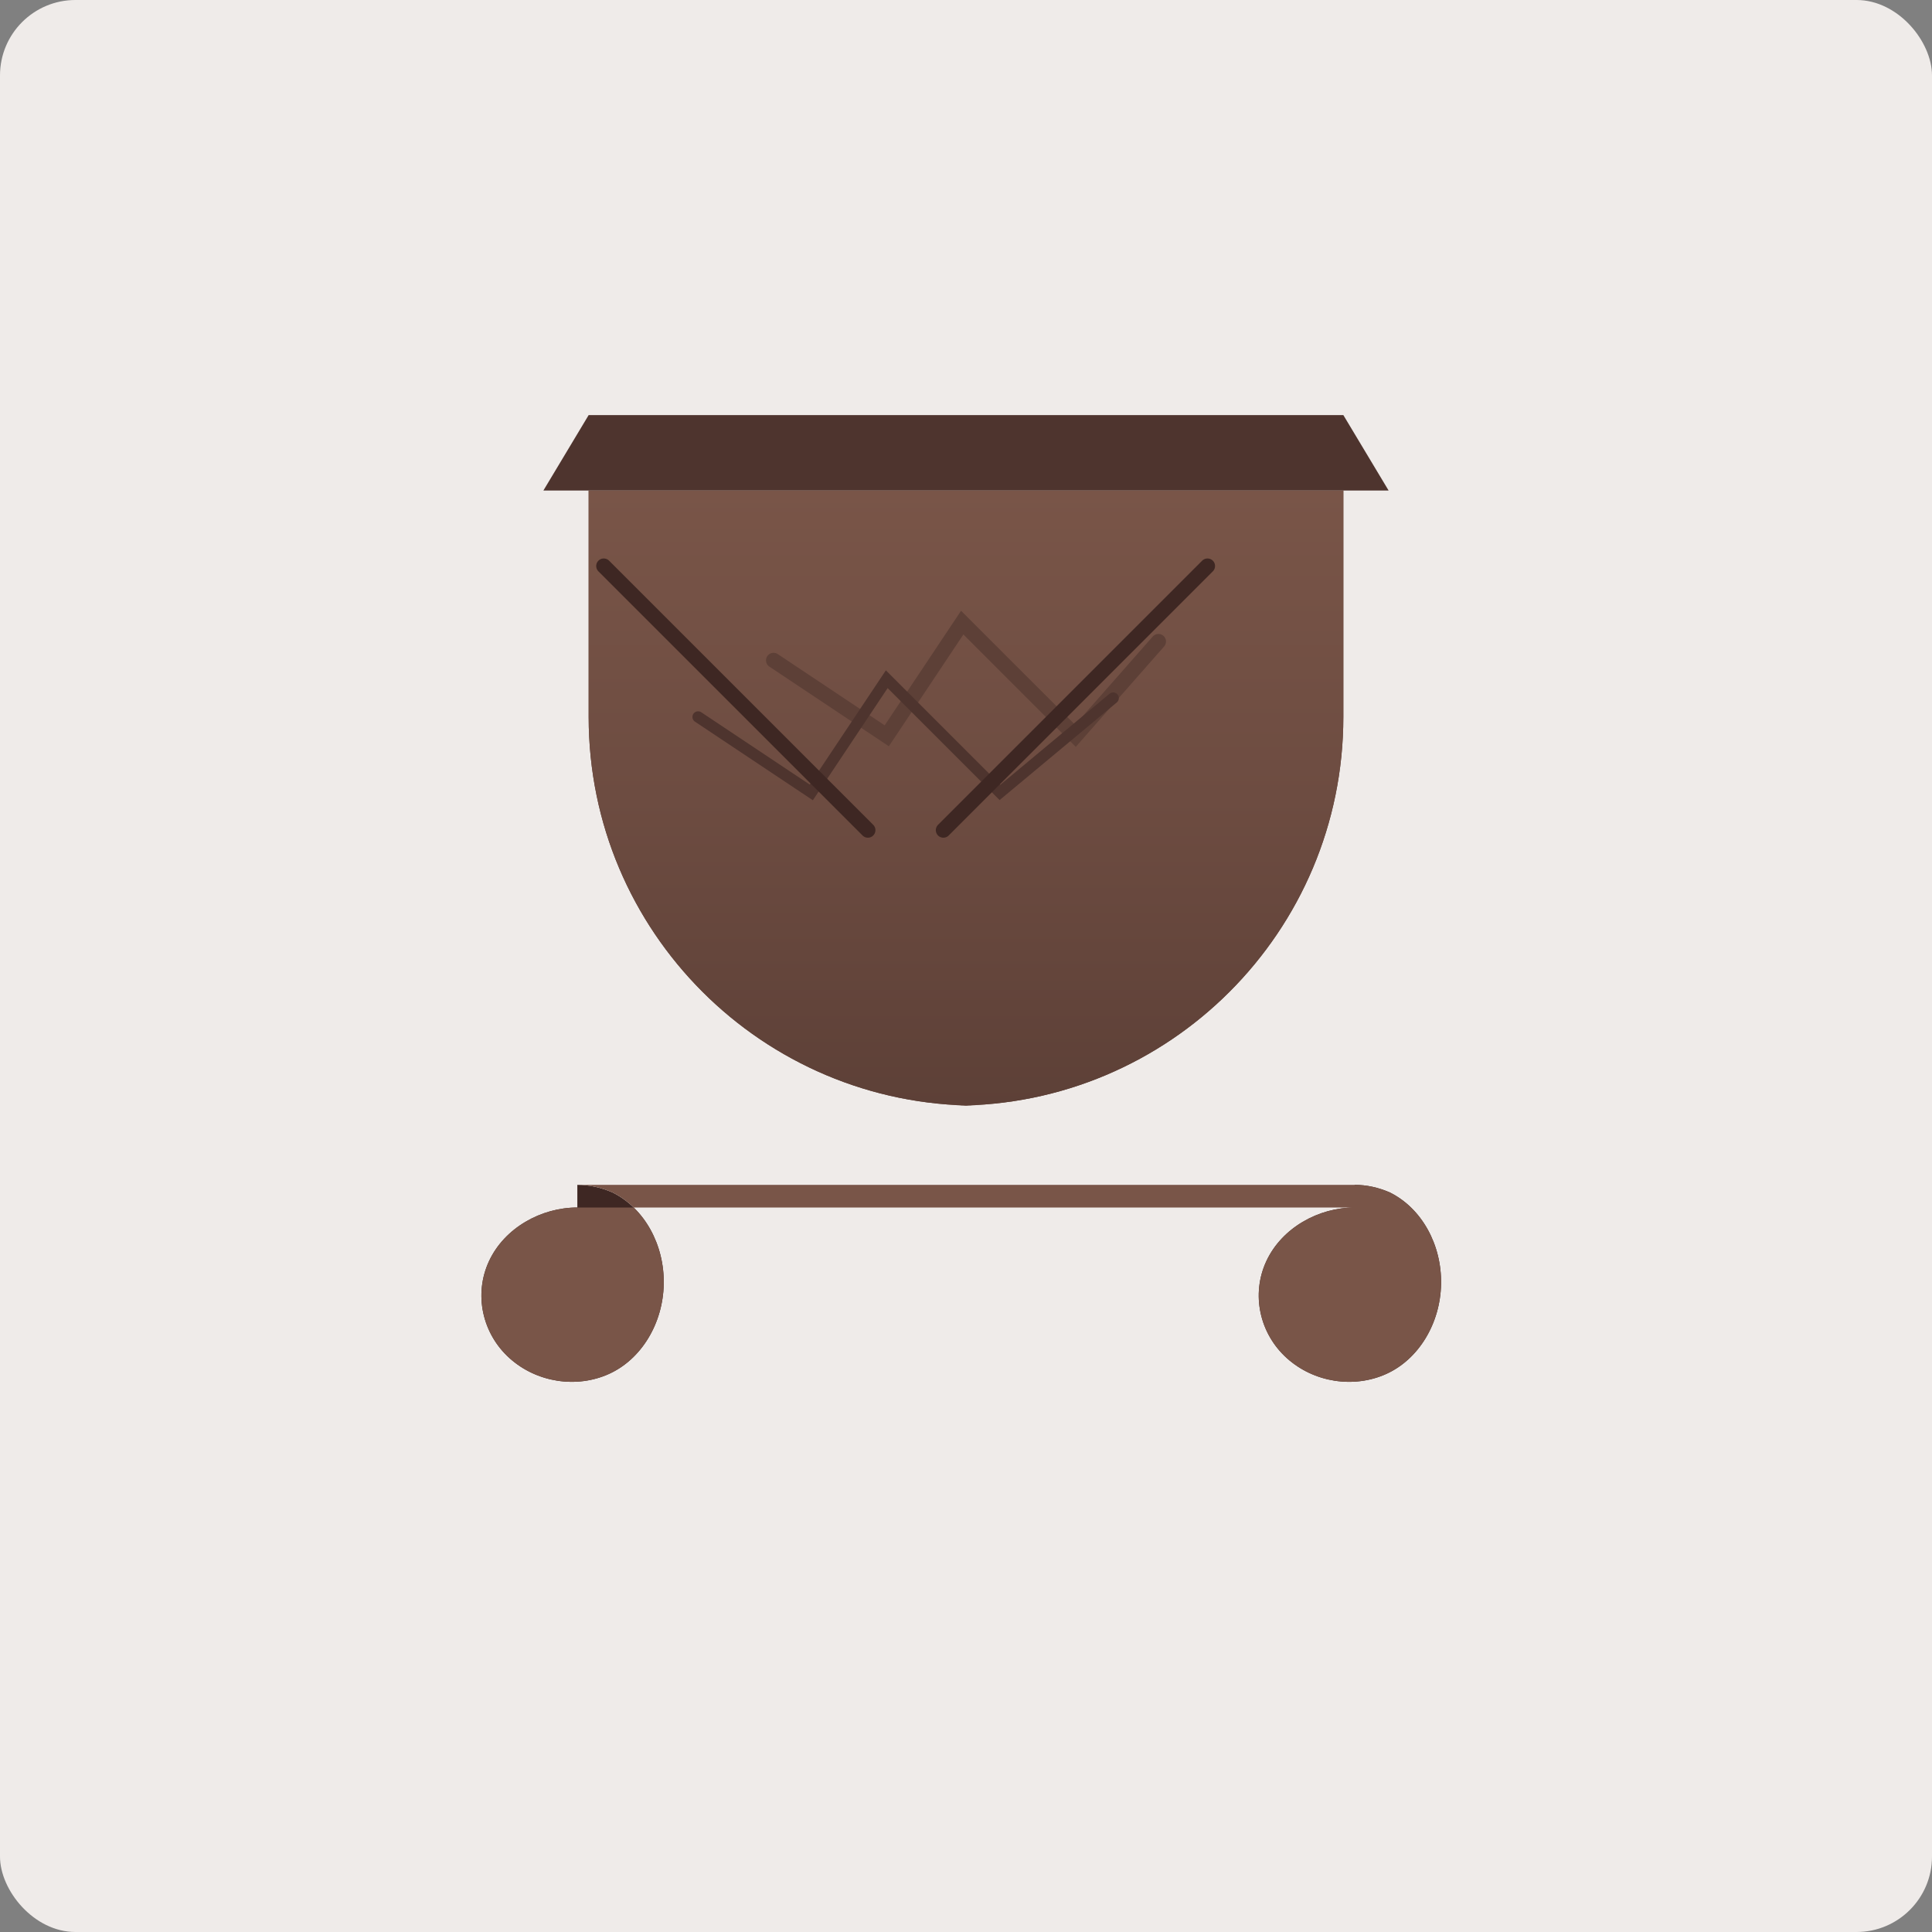 <?xml version="1.0" encoding="UTF-8"?>
<svg width="512" height="512" viewBox="0 0 512 512" fill="none" xmlns="http://www.w3.org/2000/svg">
  <rect x="0" y="0" width="512" height="512" fill="#808080" stroke="none"/>
  <rect width="512" height="512" rx="20" fill="#EFEBE9"/>
  <path d="M153 320C143.4 320 133.7 325.4 129.6 334.2C125.5 343 127.8 353.4 135 359.9C142.2 366.4 152.8 368 161.4 364.1C170 360.2 175.7 350.7 175.9 340.3C176.1 329.9 170.8 320.2 162.3 316C159.3 314.7 156.2 314 153 314V320Z" fill="#3E2723"/>
  <path d="M359 320C349.4 320 339.7 325.4 335.6 334.2C331.5 343 333.8 353.4 341 359.9C348.2 366.4 358.8 368 367.4 364.1C376 360.2 381.7 350.7 381.9 340.3C382.1 329.9 376.8 320.2 368.3 316C365.3 314.7 362.2 314 359 314V320Z" fill="#3E2723"/>
  <path d="M359 320H153C143.4 320 133.7 325.4 129.6 334.2C125.5 343 127.8 353.4 135 359.9C142.2 366.4 152.8 368 161.4 364.1C170 360.2 175.7 350.7 175.9 340.3C176.1 329.9 170.8 320.2 162.3 316C159.3 314.7 156.2 314 153 314H359C362.2 314 365.3 314.7 368.3 316C376.8 320.2 382.1 329.9 381.9 340.3C381.7 350.7 376 360.2 367.4 364.1C358.8 368 348.2 366.4 341 359.9C333.8 353.4 331.5 343 335.6 334.2C339.7 325.4 349.4 320 359 320Z" fill="#795548"/>
  <path d="M156 130H356V190C356 246.9 309.9 293 253 293H259C202.1 293 156 246.9 156 190V130Z" fill="#5D4037"/>
  <path d="M368 130H144L156 110H356L368 130Z" fill="#4E342E"/>
  <path d="M156 130H356V190C356 246.9 309.9 293 253 293H259C202.1 293 156 246.9 156 190V130Z" fill="url(#paint0_linear_1_52)"/>
  <path d="M205 175L235 195L255 165L285 195L307 170" stroke="#5D4037" stroke-width="4" stroke-linecap="round"/>
  <path d="M185 190L215 210L235 180L265 210L295 185" stroke="#4E342E" stroke-width="3" stroke-linecap="round"/>
  <path d="M160 150L230 220" stroke="#3E2723" stroke-width="4" stroke-linecap="round"/>
  <path d="M320 150L250 220" stroke="#3E2723" stroke-width="4" stroke-linecap="round"/>
  <defs>
    <linearGradient id="paint0_linear_1_52" x1="256" y1="130" x2="256" y2="293" gradientUnits="userSpaceOnUse">
      <stop stop-color="#795548"/>
      <stop offset="0.5" stop-color="#6D4C41"/>
      <stop offset="1" stop-color="#5D4037"/>
    </linearGradient>
  </defs>
</svg>